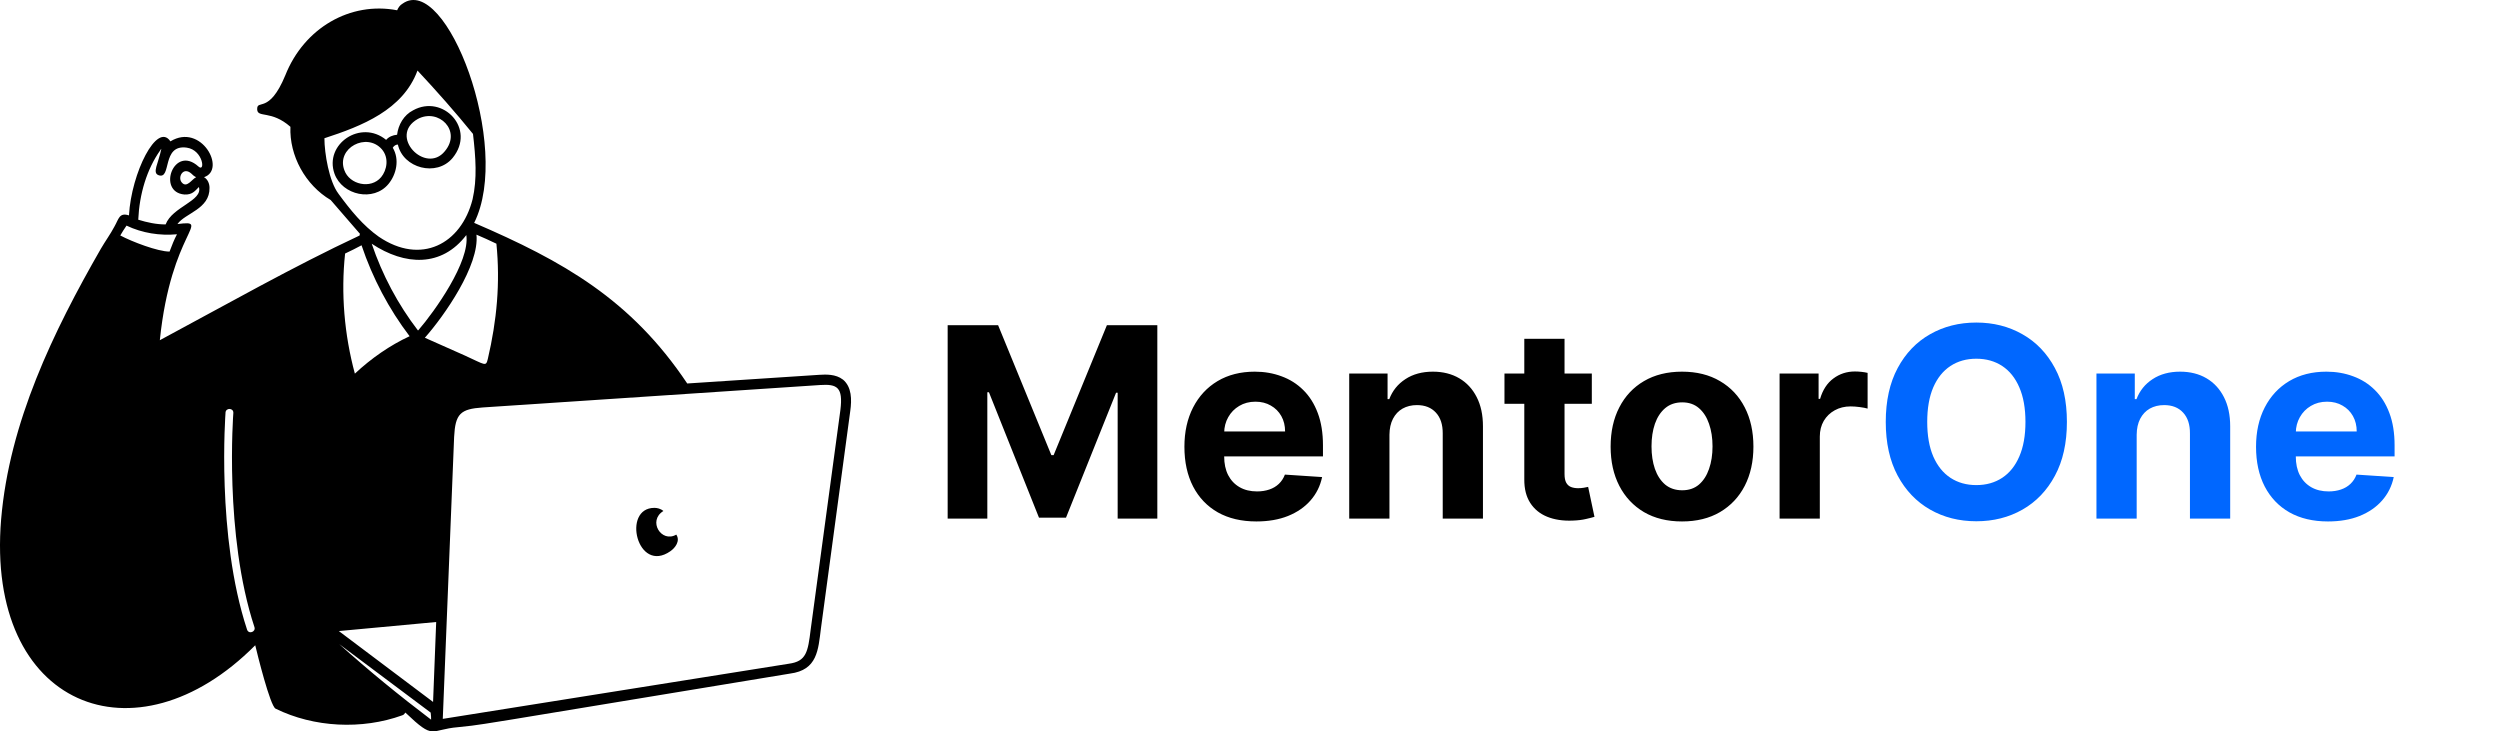 <svg width="188" height="55" viewBox="0 0 188 55" fill="none" xmlns="http://www.w3.org/2000/svg">
<path fill-rule="evenodd" clip-rule="evenodd" d="M63.381 28.541C62.852 28.128 62.117 28.155 61.616 28.186L51.68 28.838C47.446 22.504 42.331 19.632 35.657 16.76C38.54 10.986 33.54 -2.037 30.278 0.271C30.071 0.391 29.956 0.568 29.865 0.773C26.338 0.094 22.866 2.105 21.457 5.659C20.221 8.651 19.309 7.408 19.34 8.234C19.37 8.886 20.397 8.265 21.84 9.535C21.752 11.697 22.957 13.916 24.868 15.043L27.073 17.59C27.043 17.621 27.043 17.648 27.043 17.71C22.046 20.049 16.988 22.92 12.019 25.584C12.873 17.293 15.989 16.525 13.344 16.849C13.933 16.019 15.783 15.725 15.756 14.124C15.756 13.8 15.61 13.472 15.342 13.325C17.047 12.762 15.136 9.211 12.815 10.631C11.816 9.122 9.875 13.001 9.699 16.197C8.964 15.961 8.933 16.463 8.611 17.027C8.317 17.59 7.906 18.15 7.581 18.713C3.994 24.959 0.701 31.768 0.085 39.051C-1.091 53.174 10.2 57.583 19.194 48.523C19.34 49.145 20.312 53.082 20.722 53.29C23.605 54.711 27.219 54.888 30.248 53.792C30.366 53.761 30.424 53.673 30.482 53.584C32.717 55.715 32.274 54.858 34.479 54.68C35.831 54.561 37.067 54.325 38.419 54.117L59.411 50.654C61.471 50.388 61.529 48.878 61.735 47.25L63.94 30.907C64.059 30.05 64.059 29.101 63.382 28.537L63.381 28.541ZM29.539 11.106C29.627 10.959 29.773 10.87 29.921 10.87C30.304 12.646 32.831 13.328 34.037 11.877C35.829 9.685 33.302 7.052 31.067 8.295C30.362 8.65 29.949 9.391 29.861 10.132C29.539 10.163 29.244 10.279 29.037 10.518C27.127 8.951 24.363 10.842 25.155 13.065C25.745 14.694 28.096 15.196 29.214 13.834C29.803 13.123 30.067 11.997 29.536 11.109L29.539 11.106ZM28.658 13.325C27.892 14.244 26.276 13.889 25.893 12.793C25.277 11.133 27.57 9.921 28.715 11.225C29.274 11.877 29.098 12.793 28.658 13.328L28.658 13.325ZM31.422 8.944C32.98 8.115 34.745 9.832 33.451 11.372C32.011 13.148 29.159 10.218 31.422 8.944ZM50.416 41.449C47.916 43.197 46.741 38.191 49.21 38.191C49.417 38.191 49.681 38.249 49.888 38.427C48.682 39.168 49.742 40.855 50.856 40.203C51.178 40.677 50.768 41.21 50.416 41.446L50.416 41.449ZM16.957 31.027C16.988 30.641 17.574 30.672 17.547 31.058C17.547 31.088 16.842 40.206 19.135 47.161C19.254 47.517 18.695 47.725 18.576 47.339C16.253 40.294 16.96 31.058 16.96 31.028L16.957 31.027ZM32.567 52.786L25.481 47.456L32.801 46.776L32.567 52.786ZM25.951 19.066C26.392 18.858 26.805 18.653 27.188 18.445C28.011 20.903 29.247 23.242 30.802 25.284C29.332 25.964 27.92 26.944 26.686 28.098C25.894 25.168 25.629 22.058 25.951 19.069L25.951 19.066ZM31.948 25.401C33.418 23.741 36.064 19.954 35.83 17.646C36.331 17.854 36.829 18.09 37.33 18.326C37.625 21.286 37.361 24.1 36.683 26.998C36.537 27.589 36.507 27.442 34.949 26.732C33.949 26.288 32.95 25.844 31.951 25.4L31.948 25.401ZM35.067 17.676C35.362 19.66 32.686 23.42 31.453 24.84H31.422C29.922 22.887 28.746 20.668 27.953 18.328C30.453 19.988 33.217 20.104 35.067 17.676ZM12.046 11.312C12.046 11.281 12.104 11.223 12.134 11.192C11.9 12.316 11.429 12.998 11.927 13.176C12.927 13.531 12.134 10.837 14.044 11.103C15.281 11.281 15.457 12.998 14.925 12.524C13.072 10.837 11.778 14.45 13.868 14.627C14.458 14.658 14.661 14.361 14.956 14.064C15.278 15.099 12.957 15.543 12.456 16.877C11.751 16.877 11.074 16.73 10.396 16.522C10.485 14.569 11.043 12.732 12.043 11.312L12.046 11.312ZM14.749 13.326C14.427 13.473 14.044 14.183 13.662 13.712C13.34 13.326 13.78 12.499 14.397 13.06C14.485 13.148 14.573 13.237 14.749 13.326ZM9.515 16.966C10.691 17.529 12.015 17.735 13.309 17.618C13.103 18.004 12.927 18.448 12.751 18.919C11.87 18.919 9.929 18.178 9.045 17.707C9.19 17.471 9.339 17.205 9.515 16.966ZM25.508 48.435L32.388 53.588C32.419 53.823 32.419 54.001 32.419 54.12C30.037 52.314 27.713 50.419 25.508 48.435ZM63.199 30.819L60.963 47.339C60.756 49.026 60.641 49.736 59.316 49.913L33.297 54.059L34.15 32.861C34.238 31.113 34.621 30.758 36.298 30.641L61.671 28.954C62.965 28.866 63.405 29.132 63.199 30.819ZM25.454 14.569C24.749 13.65 24.396 11.519 24.396 10.396C27.218 9.477 30.305 8.265 31.395 5.305C32.835 6.844 34.247 8.443 35.569 10.071C35.775 11.847 35.891 13.445 35.538 14.985C34.685 18.359 31.656 19.96 28.482 17.799C27.306 16.969 26.365 15.815 25.454 14.572L25.454 14.569Z" fill="black"/>
<path d="M71.264 24.454H75.057L79.062 34.227H79.233L83.239 24.454H87.031V39H84.048V29.533H83.928L80.163 38.929H78.132L74.368 29.497H74.247V39H71.264V24.454ZM94.48 39.213C93.358 39.213 92.392 38.986 91.582 38.531C90.777 38.072 90.157 37.423 89.721 36.585C89.286 35.742 89.068 34.746 89.068 33.595C89.068 32.473 89.286 31.488 89.721 30.641C90.157 29.793 90.77 29.133 91.561 28.659C92.356 28.186 93.289 27.949 94.359 27.949C95.079 27.949 95.749 28.065 96.369 28.297C96.994 28.524 97.538 28.867 98.002 29.327C98.471 29.786 98.836 30.364 99.096 31.06C99.357 31.751 99.487 32.561 99.487 33.489V34.32H90.275V32.445H96.639C96.639 32.009 96.544 31.623 96.355 31.287C96.165 30.951 95.903 30.688 95.566 30.499C95.235 30.305 94.849 30.207 94.409 30.207C93.95 30.207 93.542 30.314 93.187 30.527C92.837 30.735 92.562 31.017 92.363 31.372C92.164 31.723 92.063 32.113 92.058 32.544V34.327C92.058 34.867 92.157 35.333 92.356 35.726C92.56 36.119 92.846 36.422 93.216 36.635C93.585 36.848 94.023 36.955 94.529 36.955C94.866 36.955 95.173 36.907 95.453 36.812C95.732 36.718 95.971 36.576 96.17 36.386C96.369 36.197 96.52 35.965 96.625 35.69L99.423 35.875C99.281 36.547 98.99 37.135 98.549 37.636C98.114 38.133 97.55 38.522 96.859 38.801C96.172 39.076 95.379 39.213 94.48 39.213ZM104.487 32.693V39H101.461V28.091H104.345V30.016H104.473C104.714 29.381 105.119 28.879 105.687 28.51C106.255 28.136 106.944 27.949 107.754 27.949C108.511 27.949 109.172 28.115 109.735 28.446C110.299 28.777 110.737 29.251 111.049 29.866C111.362 30.477 111.518 31.206 111.518 32.054V39H108.493V32.594C108.497 31.926 108.327 31.405 107.981 31.031C107.636 30.652 107.16 30.463 106.554 30.463C106.146 30.463 105.787 30.551 105.474 30.726C105.166 30.901 104.925 31.157 104.75 31.493C104.579 31.824 104.492 32.224 104.487 32.693ZM119.705 28.091V30.364H113.136V28.091H119.705ZM114.627 25.477H117.653V35.648C117.653 35.927 117.695 36.145 117.781 36.301C117.866 36.453 117.984 36.559 118.136 36.621C118.292 36.682 118.472 36.713 118.675 36.713C118.817 36.713 118.96 36.701 119.102 36.678C119.244 36.649 119.353 36.628 119.428 36.614L119.904 38.865C119.753 38.912 119.54 38.967 119.265 39.028C118.99 39.095 118.656 39.135 118.263 39.149C117.534 39.178 116.895 39.081 116.346 38.858C115.801 38.635 115.378 38.29 115.075 37.821C114.772 37.352 114.622 36.76 114.627 36.045V25.477ZM126.488 39.213C125.385 39.213 124.431 38.979 123.626 38.51C122.826 38.036 122.208 37.378 121.772 36.535C121.336 35.688 121.119 34.706 121.119 33.588C121.119 32.461 121.336 31.476 121.772 30.634C122.208 29.786 122.826 29.128 123.626 28.659C124.431 28.186 125.385 27.949 126.488 27.949C127.591 27.949 128.543 28.186 129.343 28.659C130.148 29.128 130.768 29.786 131.204 30.634C131.639 31.476 131.857 32.461 131.857 33.588C131.857 34.706 131.639 35.688 131.204 36.535C130.768 37.378 130.148 38.036 129.343 38.51C128.543 38.979 127.591 39.213 126.488 39.213ZM126.502 36.869C127.004 36.869 127.423 36.727 127.759 36.443C128.095 36.154 128.349 35.761 128.519 35.264C128.694 34.767 128.782 34.201 128.782 33.567C128.782 32.932 128.694 32.367 128.519 31.869C128.349 31.372 128.095 30.979 127.759 30.69C127.423 30.401 127.004 30.257 126.502 30.257C125.996 30.257 125.569 30.401 125.224 30.69C124.883 30.979 124.625 31.372 124.45 31.869C124.279 32.367 124.194 32.932 124.194 33.567C124.194 34.201 124.279 34.767 124.45 35.264C124.625 35.761 124.883 36.154 125.224 36.443C125.569 36.727 125.996 36.869 126.502 36.869ZM133.825 39V28.091H136.758V29.994H136.871C137.07 29.317 137.404 28.806 137.873 28.46C138.342 28.11 138.881 27.935 139.492 27.935C139.644 27.935 139.807 27.944 139.982 27.963C140.157 27.982 140.311 28.008 140.444 28.041V30.726C140.302 30.683 140.105 30.645 139.854 30.612C139.603 30.579 139.374 30.562 139.165 30.562C138.72 30.562 138.323 30.66 137.972 30.854C137.627 31.043 137.352 31.308 137.148 31.649C136.95 31.99 136.85 32.383 136.85 32.828V39H133.825Z" fill="black"/>
<path d="M155.431 31.727C155.431 33.313 155.131 34.663 154.529 35.776C153.933 36.888 153.118 37.738 152.086 38.325C151.059 38.908 149.904 39.199 148.62 39.199C147.328 39.199 146.168 38.905 145.14 38.318C144.113 37.731 143.301 36.881 142.704 35.769C142.108 34.656 141.809 33.309 141.809 31.727C141.809 30.141 142.108 28.792 142.704 27.679C143.301 26.566 144.113 25.719 145.14 25.136C146.168 24.549 147.328 24.256 148.62 24.256C149.904 24.256 151.059 24.549 152.086 25.136C153.118 25.719 153.933 26.566 154.529 27.679C155.131 28.792 155.431 30.141 155.431 31.727ZM152.314 31.727C152.314 30.7 152.16 29.833 151.852 29.128C151.549 28.422 151.12 27.887 150.566 27.523C150.012 27.158 149.364 26.976 148.62 26.976C147.877 26.976 147.228 27.158 146.674 27.523C146.12 27.887 145.69 28.422 145.382 29.128C145.079 29.833 144.927 30.7 144.927 31.727C144.927 32.755 145.079 33.621 145.382 34.327C145.69 35.032 146.12 35.567 146.674 35.932C147.228 36.296 147.877 36.479 148.62 36.479C149.364 36.479 150.012 36.296 150.566 35.932C151.12 35.567 151.549 35.032 151.852 34.327C152.16 33.621 152.314 32.755 152.314 31.727ZM160.678 32.693V39H157.653V28.091H160.536V30.016H160.664C160.906 29.381 161.31 28.879 161.879 28.51C162.447 28.136 163.136 27.949 163.945 27.949C164.703 27.949 165.363 28.115 165.927 28.446C166.49 28.777 166.928 29.251 167.241 29.866C167.553 30.477 167.71 31.206 167.71 32.054V39H164.684V32.594C164.689 31.926 164.518 31.405 164.173 31.031C163.827 30.652 163.351 30.463 162.745 30.463C162.338 30.463 161.978 30.551 161.665 30.726C161.358 30.901 161.116 31.157 160.941 31.493C160.771 31.824 160.683 32.224 160.678 32.693ZM175.066 39.213C173.944 39.213 172.978 38.986 172.168 38.531C171.363 38.072 170.743 37.423 170.307 36.585C169.872 35.742 169.654 34.746 169.654 33.595C169.654 32.473 169.872 31.488 170.307 30.641C170.743 29.793 171.356 29.133 172.147 28.659C172.942 28.186 173.875 27.949 174.945 27.949C175.665 27.949 176.335 28.065 176.955 28.297C177.58 28.524 178.124 28.867 178.588 29.327C179.057 29.786 179.422 30.364 179.682 31.06C179.943 31.751 180.073 32.561 180.073 33.489V34.32H170.861V32.445H177.225C177.225 32.009 177.13 31.623 176.941 31.287C176.751 30.951 176.489 30.688 176.152 30.499C175.821 30.305 175.435 30.207 174.995 30.207C174.535 30.207 174.128 30.314 173.773 30.527C173.423 30.735 173.148 31.017 172.949 31.372C172.75 31.723 172.649 32.113 172.644 32.544V34.327C172.644 34.867 172.743 35.333 172.942 35.726C173.146 36.119 173.432 36.422 173.801 36.635C174.171 36.848 174.609 36.955 175.115 36.955C175.452 36.955 175.759 36.907 176.039 36.812C176.318 36.718 176.557 36.576 176.756 36.386C176.955 36.197 177.106 35.965 177.211 35.69L180.009 35.875C179.867 36.547 179.576 37.135 179.135 37.636C178.7 38.133 178.136 38.522 177.445 38.801C176.758 39.076 175.965 39.213 175.066 39.213Z" fill="#0067FF"/>
</svg>
